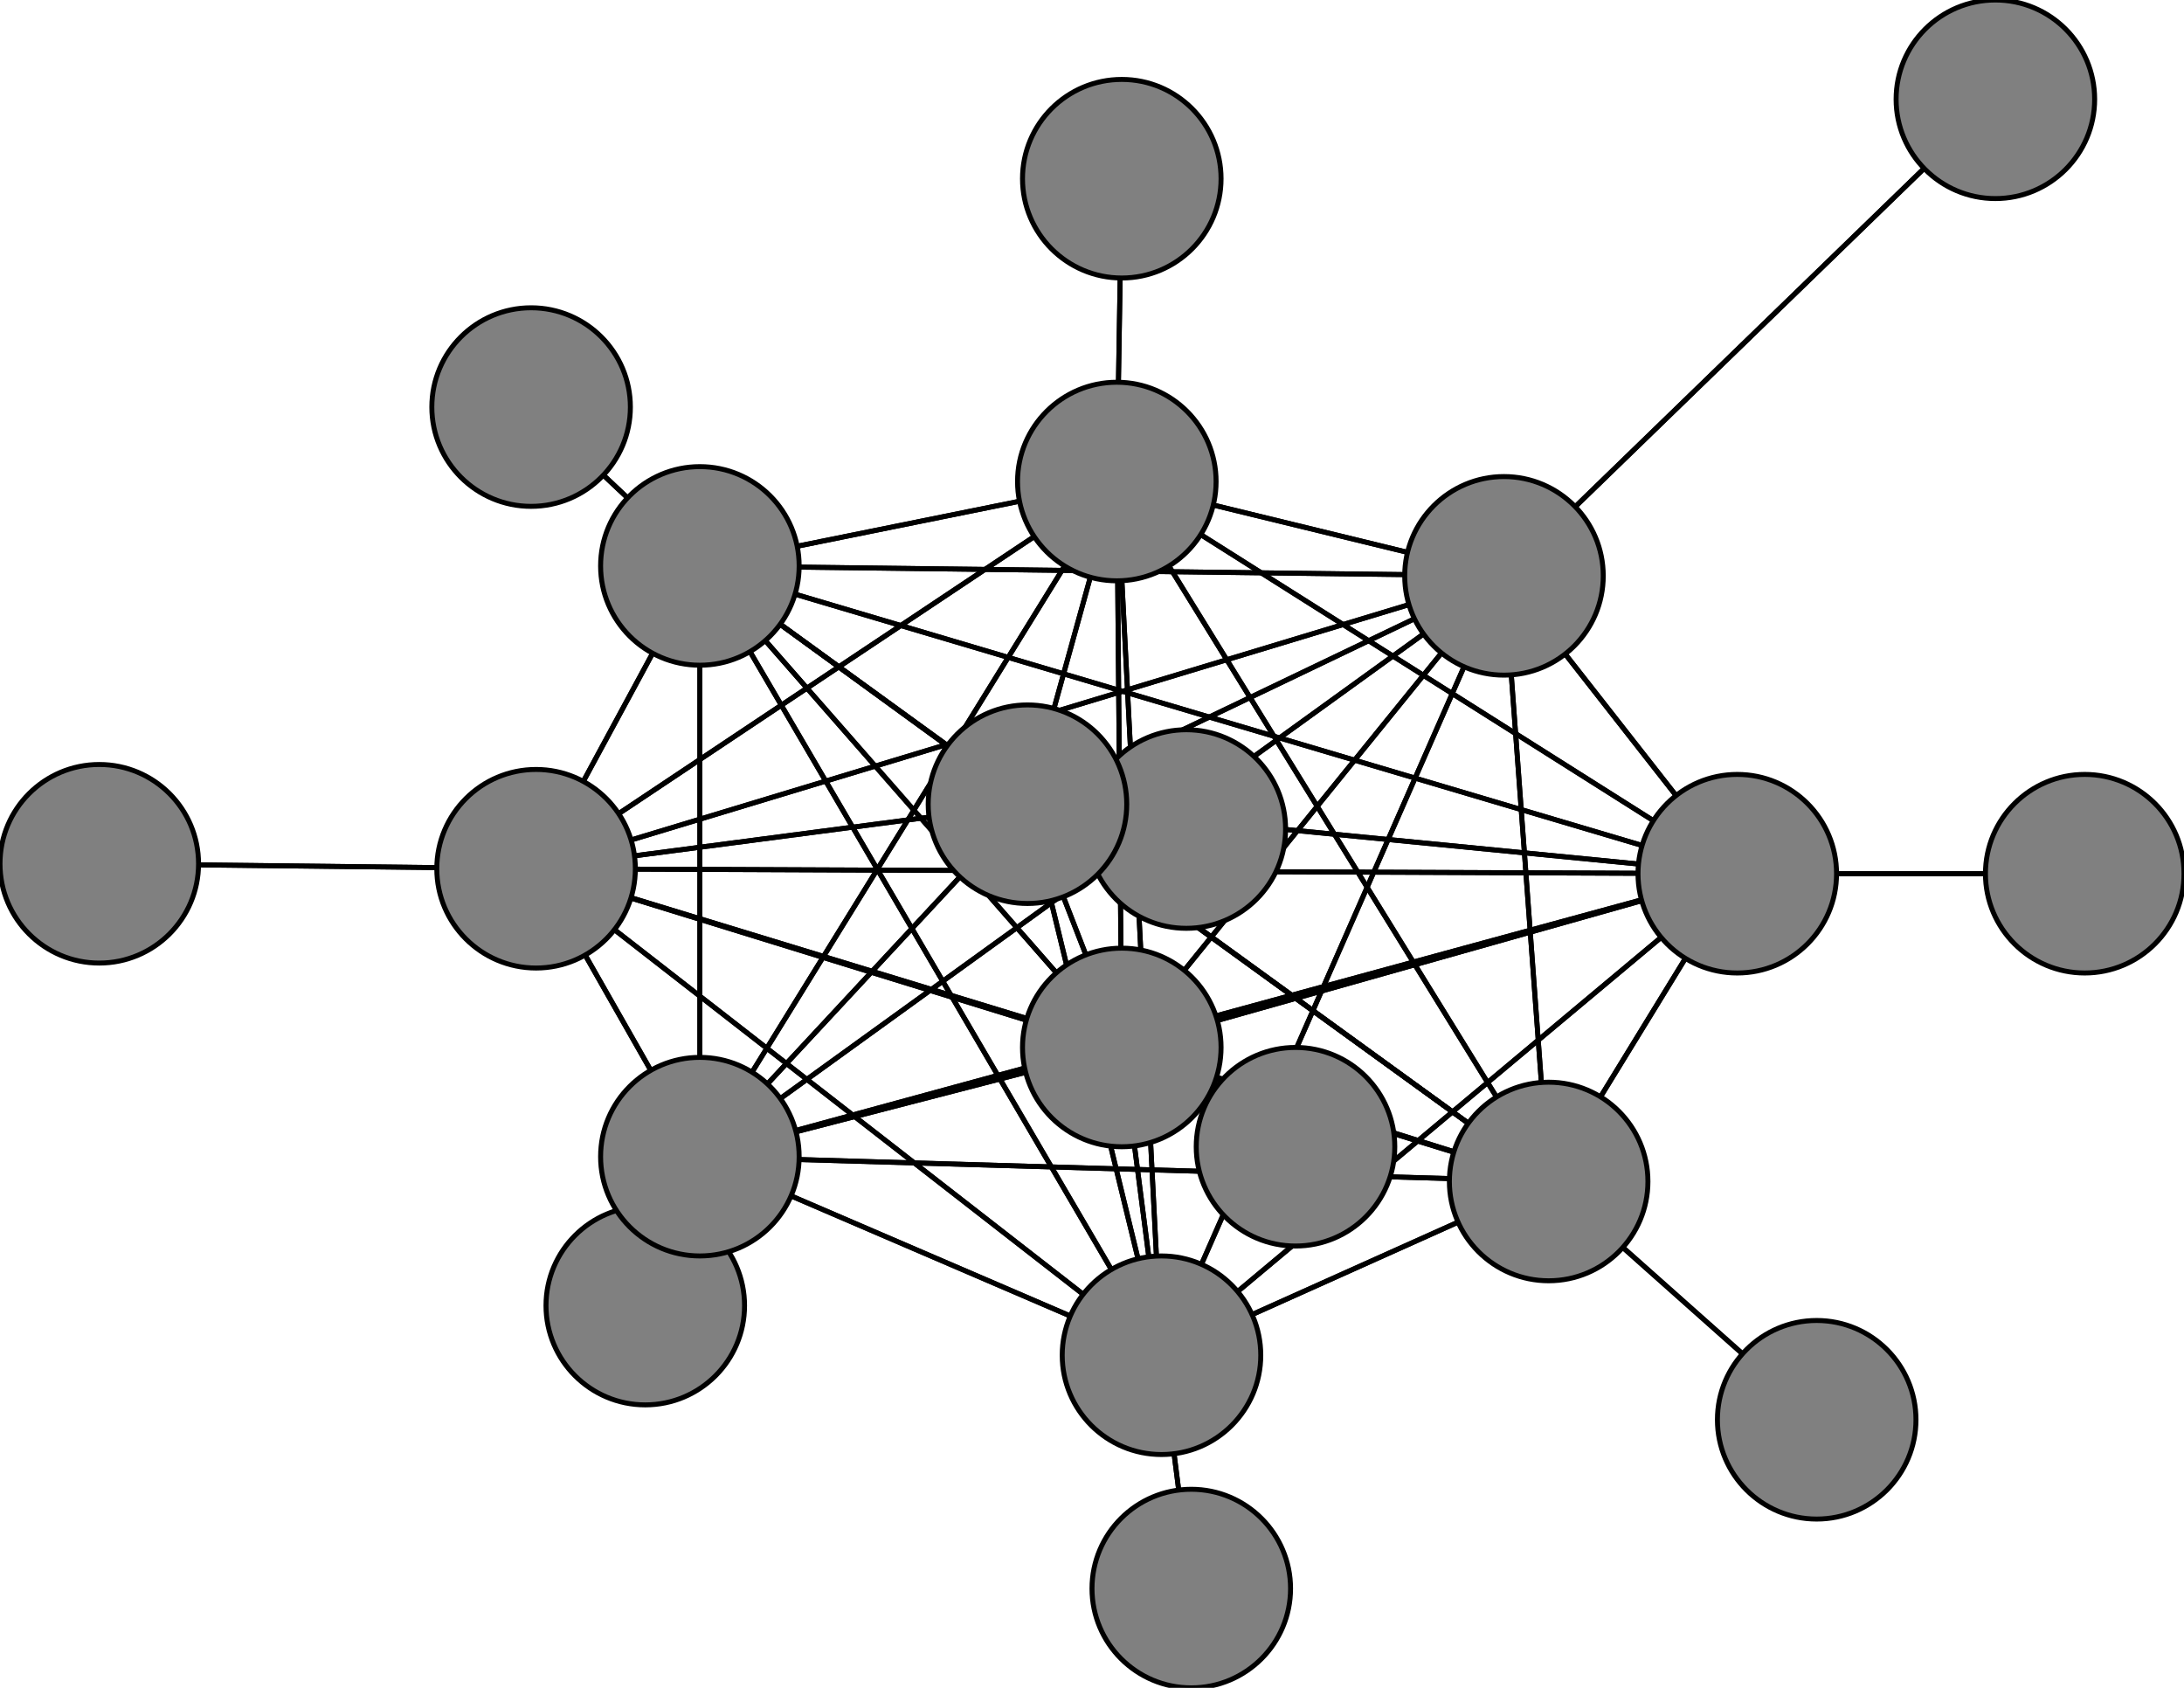 <svg width="440" height="340" xmlns="http://www.w3.org/2000/svg">
<path stroke-width="1" stroke="black" d="M 239 167 207 162"/>
<path stroke-width="1" stroke="black" d="M 312 238 141 233"/>
<path stroke-width="1" stroke="black" d="M 312 238 207 162"/>
<path stroke-width="1" stroke="black" d="M 366 286 312 238"/>
<path stroke-width="1" stroke="black" d="M 225 97 303 116"/>
<path stroke-width="1" stroke="black" d="M 225 97 108 175"/>
<path stroke-width="1" stroke="black" d="M 225 97 312 238"/>
<path stroke-width="1" stroke="black" d="M 225 97 226 36"/>
<path stroke-width="1" stroke="black" d="M 225 97 226 211"/>
<path stroke-width="1" stroke="black" d="M 225 97 350 176"/>
<path stroke-width="1" stroke="black" d="M 225 97 234 273"/>
<path stroke-width="1" stroke="black" d="M 225 97 141 114"/>
<path stroke-width="1" stroke="black" d="M 225 97 141 233"/>
<path stroke-width="1" stroke="black" d="M 225 97 207 162"/>
<path stroke-width="1" stroke="black" d="M 226 36 225 97"/>
<path stroke-width="1" stroke="black" d="M 226 211 303 116"/>
<path stroke-width="1" stroke="black" d="M 226 211 108 175"/>
<path stroke-width="1" stroke="black" d="M 226 211 312 238"/>
<path stroke-width="1" stroke="black" d="M 226 211 225 97"/>
<path stroke-width="1" stroke="black" d="M 226 211 261 231"/>
<path stroke-width="1" stroke="black" d="M 226 211 350 176"/>
<path stroke-width="1" stroke="black" d="M 226 211 234 273"/>
<path stroke-width="1" stroke="black" d="M 226 211 141 114"/>
<path stroke-width="1" stroke="black" d="M 226 211 141 233"/>
<path stroke-width="1" stroke="black" d="M 312 238 141 114"/>
<path stroke-width="1" stroke="black" d="M 312 238 234 273"/>
<path stroke-width="1" stroke="black" d="M 312 238 350 176"/>
<path stroke-width="1" stroke="black" d="M 312 238 226 211"/>
<path stroke-width="1" stroke="black" d="M 303 116 312 238"/>
<path stroke-width="1" stroke="black" d="M 303 116 225 97"/>
<path stroke-width="1" stroke="black" d="M 303 116 226 211"/>
<path stroke-width="1" stroke="black" d="M 303 116 350 176"/>
<path stroke-width="1" stroke="black" d="M 303 116 234 273"/>
<path stroke-width="1" stroke="black" d="M 303 116 141 114"/>
<path stroke-width="1" stroke="black" d="M 303 116 141 233"/>
<path stroke-width="1" stroke="black" d="M 303 116 207 162"/>
<path stroke-width="1" stroke="black" d="M 402 20 303 116"/>
<path stroke-width="1" stroke="black" d="M 108 175 303 116"/>
<path stroke-width="1" stroke="black" d="M 108 175 20 174"/>
<path stroke-width="1" stroke="black" d="M 226 211 207 162"/>
<path stroke-width="1" stroke="black" d="M 108 175 312 238"/>
<path stroke-width="1" stroke="black" d="M 108 175 226 211"/>
<path stroke-width="1" stroke="black" d="M 108 175 350 176"/>
<path stroke-width="1" stroke="black" d="M 108 175 234 273"/>
<path stroke-width="1" stroke="black" d="M 108 175 141 114"/>
<path stroke-width="1" stroke="black" d="M 108 175 141 233"/>
<path stroke-width="1" stroke="black" d="M 108 175 207 162"/>
<path stroke-width="1" stroke="black" d="M 20 174 108 175"/>
<path stroke-width="1" stroke="black" d="M 312 238 303 116"/>
<path stroke-width="1" stroke="black" d="M 312 238 108 175"/>
<path stroke-width="1" stroke="black" d="M 312 238 366 286"/>
<path stroke-width="1" stroke="black" d="M 312 238 225 97"/>
<path stroke-width="1" stroke="black" d="M 108 175 225 97"/>
<path stroke-width="1" stroke="black" d="M 261 231 226 211"/>
<path stroke-width="1" stroke="black" d="M 350 176 303 116"/>
<path stroke-width="1" stroke="black" d="M 350 176 108 175"/>
<path stroke-width="1" stroke="black" d="M 141 114 141 233"/>
<path stroke-width="1" stroke="black" d="M 141 114 207 162"/>
<path stroke-width="1" stroke="black" d="M 107 82 141 114"/>
<path stroke-width="1" stroke="black" d="M 141 233 303 116"/>
<path stroke-width="1" stroke="black" d="M 141 233 108 175"/>
<path stroke-width="1" stroke="black" d="M 141 233 312 238"/>
<path stroke-width="1" stroke="black" d="M 141 233 225 97"/>
<path stroke-width="1" stroke="black" d="M 141 233 226 211"/>
<path stroke-width="1" stroke="black" d="M 141 233 350 176"/>
<path stroke-width="1" stroke="black" d="M 141 233 234 273"/>
<path stroke-width="1" stroke="black" d="M 141 233 141 114"/>
<path stroke-width="1" stroke="black" d="M 141 114 107 82"/>
<path stroke-width="1" stroke="black" d="M 141 233 130 263"/>
<path stroke-width="1" stroke="black" d="M 130 263 141 233"/>
<path stroke-width="1" stroke="black" d="M 207 162 303 116"/>
<path stroke-width="1" stroke="black" d="M 207 162 108 175"/>
<path stroke-width="1" stroke="black" d="M 207 162 312 238"/>
<path stroke-width="1" stroke="black" d="M 207 162 225 97"/>
<path stroke-width="1" stroke="black" d="M 207 162 226 211"/>
<path stroke-width="1" stroke="black" d="M 207 162 350 176"/>
<path stroke-width="1" stroke="black" d="M 207 162 234 273"/>
<path stroke-width="1" stroke="black" d="M 207 162 141 114"/>
<path stroke-width="1" stroke="black" d="M 207 162 141 233"/>
<path stroke-width="1" stroke="black" d="M 207 162 239 167"/>
<path stroke-width="1" stroke="black" d="M 141 233 207 162"/>
<path stroke-width="1" stroke="black" d="M 303 116 108 175"/>
<path stroke-width="1" stroke="black" d="M 141 114 234 273"/>
<path stroke-width="1" stroke="black" d="M 141 114 226 211"/>
<path stroke-width="1" stroke="black" d="M 350 176 312 238"/>
<path stroke-width="1" stroke="black" d="M 350 176 225 97"/>
<path stroke-width="1" stroke="black" d="M 350 176 226 211"/>
<path stroke-width="1" stroke="black" d="M 350 176 420 176"/>
<path stroke-width="1" stroke="black" d="M 350 176 234 273"/>
<path stroke-width="1" stroke="black" d="M 350 176 141 114"/>
<path stroke-width="1" stroke="black" d="M 350 176 141 233"/>
<path stroke-width="1" stroke="black" d="M 350 176 207 162"/>
<path stroke-width="1" stroke="black" d="M 420 176 350 176"/>
<path stroke-width="1" stroke="black" d="M 234 273 303 116"/>
<path stroke-width="1" stroke="black" d="M 234 273 108 175"/>
<path stroke-width="1" stroke="black" d="M 141 114 350 176"/>
<path stroke-width="1" stroke="black" d="M 234 273 312 238"/>
<path stroke-width="1" stroke="black" d="M 234 273 226 211"/>
<path stroke-width="1" stroke="black" d="M 234 273 350 176"/>
<path stroke-width="1" stroke="black" d="M 234 273 240 320"/>
<path stroke-width="1" stroke="black" d="M 234 273 141 114"/>
<path stroke-width="1" stroke="black" d="M 234 273 141 233"/>
<path stroke-width="1" stroke="black" d="M 234 273 207 162"/>
<path stroke-width="1" stroke="black" d="M 240 320 234 273"/>
<path stroke-width="1" stroke="black" d="M 141 114 303 116"/>
<path stroke-width="1" stroke="black" d="M 141 114 108 175"/>
<path stroke-width="1" stroke="black" d="M 141 114 312 238"/>
<path stroke-width="1" stroke="black" d="M 141 114 225 97"/>
<path stroke-width="1" stroke="black" d="M 234 273 225 97"/>
<path stroke-width="1" stroke="black" d="M 303 116 402 20"/>
<circle cx="239" cy="167" r="20.0" style="fill:gray;stroke:black;stroke-width:1.0"/>
<circle cx="207" cy="162" r="20.0" style="fill:gray;stroke:black;stroke-width:1.0"/>
<circle cx="130" cy="263" r="20.0" style="fill:gray;stroke:black;stroke-width:1.0"/>
<circle cx="141" cy="233" r="20.0" style="fill:gray;stroke:black;stroke-width:1.0"/>
<circle cx="107" cy="82" r="20.0" style="fill:gray;stroke:black;stroke-width:1.0"/>
<circle cx="141" cy="114" r="20.0" style="fill:gray;stroke:black;stroke-width:1.0"/>
<circle cx="240" cy="320" r="20.0" style="fill:gray;stroke:black;stroke-width:1.0"/>
<circle cx="234" cy="273" r="20.0" style="fill:gray;stroke:black;stroke-width:1.0"/>
<circle cx="420" cy="176" r="20.0" style="fill:gray;stroke:black;stroke-width:1.0"/>
<circle cx="350" cy="176" r="20.0" style="fill:gray;stroke:black;stroke-width:1.0"/>
<circle cx="261" cy="231" r="20.0" style="fill:gray;stroke:black;stroke-width:1.0"/>
<circle cx="226" cy="211" r="20.0" style="fill:gray;stroke:black;stroke-width:1.0"/>
<circle cx="226" cy="36" r="20.0" style="fill:gray;stroke:black;stroke-width:1.0"/>
<circle cx="225" cy="97" r="20.0" style="fill:gray;stroke:black;stroke-width:1.0"/>
<circle cx="366" cy="286" r="20.0" style="fill:gray;stroke:black;stroke-width:1.0"/>
<circle cx="312" cy="238" r="20.0" style="fill:gray;stroke:black;stroke-width:1.0"/>
<circle cx="20" cy="174" r="20.0" style="fill:gray;stroke:black;stroke-width:1.0"/>
<circle cx="108" cy="175" r="20.0" style="fill:gray;stroke:black;stroke-width:1.0"/>
<circle cx="402" cy="20" r="20.0" style="fill:gray;stroke:black;stroke-width:1.0"/>
<circle cx="303" cy="116" r="20.0" style="fill:gray;stroke:black;stroke-width:1.0"/>
</svg>
